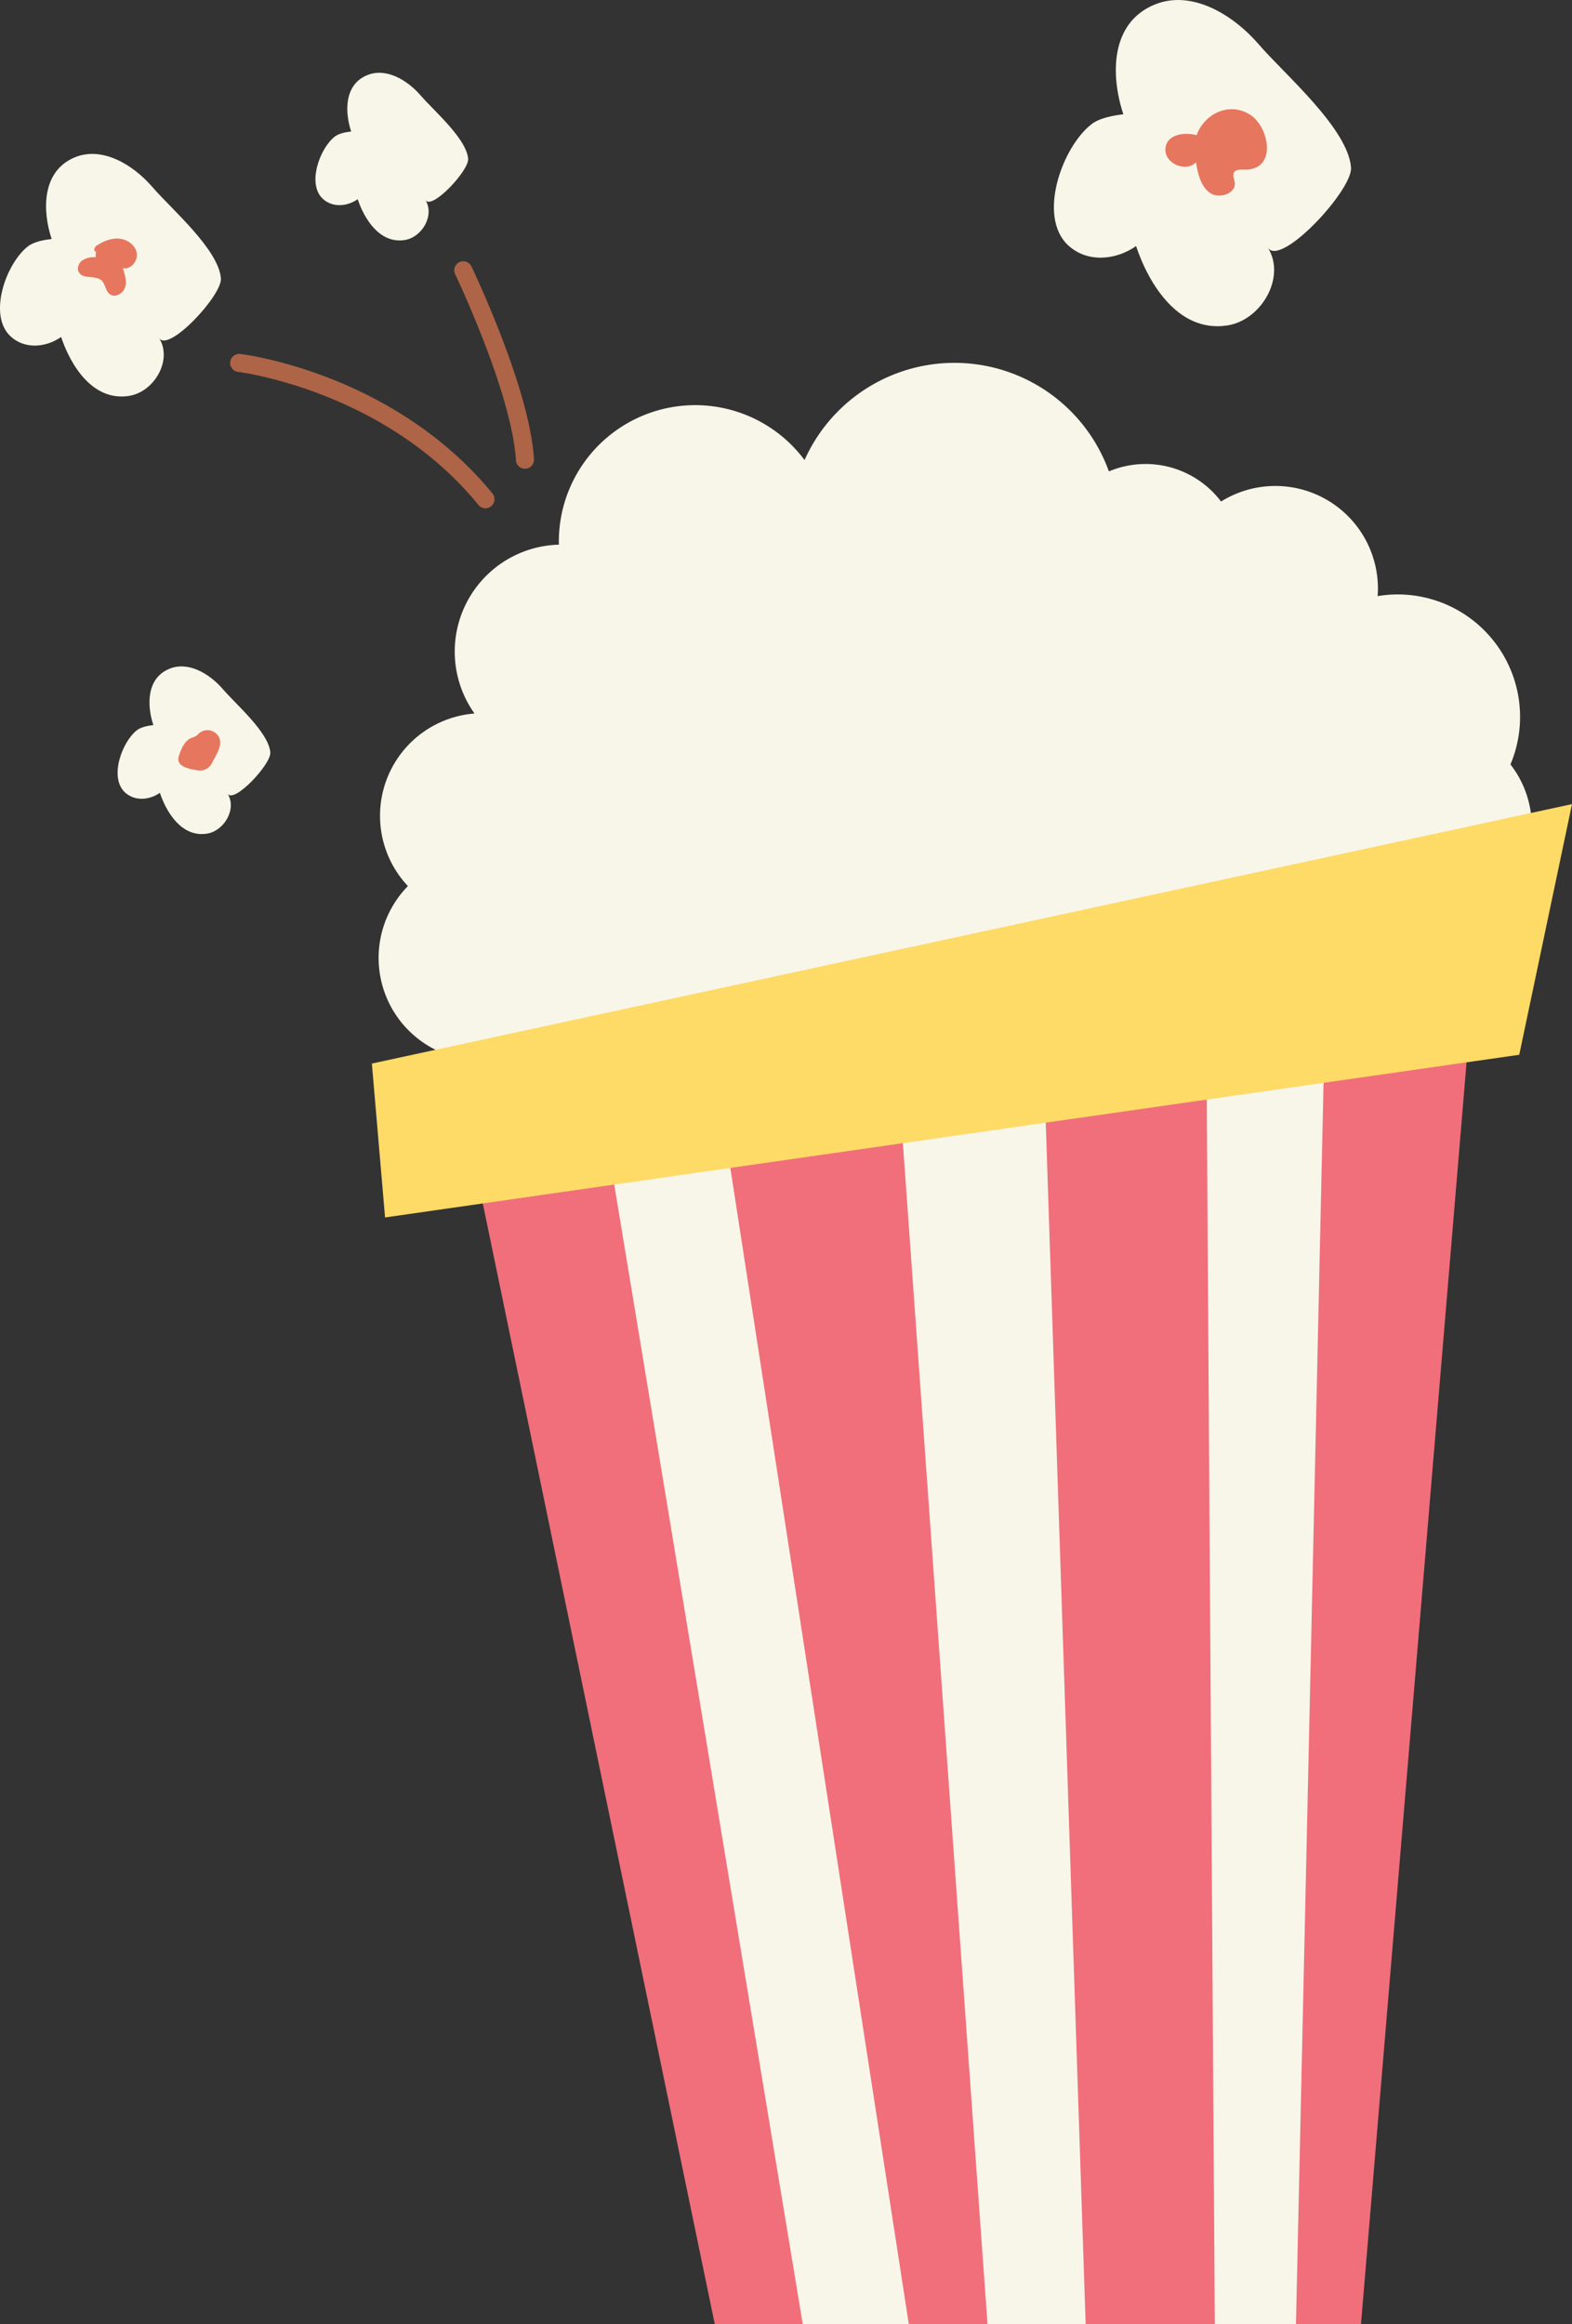 <svg xmlns="http://www.w3.org/2000/svg" width="730.69" height="1080" viewBox="0 0 730.69 1080"><rect x="0" y="0" width="730.69" height="1080" fill="#333333" stroke="none"/><g id="Слой_2" data-name="Слой 2"><g id="movie05_468284804"><g id="movie05_468284804-2" data-name="movie05_468284804"><path d="M178.77 67.09c-2.71-2.5-8 .36-7.44 4s6.56 4.65 8.33 1.41c-1.71 2.62 1.49 6.65 4.43 5.57A6.48 6.48.0 0 0 186 76.82c3.95-3.36 7-9.26 4.11-13.58s-10.53-3-11.94 1.8z" fill="#e7765e"/><path d="M685.74 445.19 632.61 1080H332.23L217.8 527.32 685.74 445.19z" fill="#f06f7b"/><path d="M422.42 1080 335.98 520.12 282.85 534.42 373.13 1080H422.42z" fill="#f8f6e9"/><path d="M504.63 1080H459.01L417.71 503.77 485.15 493.55 504.63 1080z" fill="#f8f6e9"/><path d="M615.92 471.07 602.39 1080H564.66c-.78-118.26-3.91-591.3-3.91-596.67z" fill="#f8f6e9"/><path d="M712 384.23a47.12 47.12.0 0 0-9.91-29 56.91 56.91.0 0 0-52.41-79 57.52 57.52.0 0 0-9.34.78c.08-1.16.14-2.32.14-3.5a47.67 47.67.0 0 0-72.91-40.45 44 44 0 0 0-52.14-14 76.31 76.31.0 0 0-141.46-5.27 63.38 63.38.0 0 0-114.19 39.32 49.7 49.7.0 0 0-39.23 78.46 47.66 47.66.0 0 0-30.94 80.19A47.69 47.69.0 0 0 242.39 489a54.22 54.22.0 0 0 1.64 7.26L674.5 440.42l-.18-9.85A47.35 47.35.0 0 0 712 384.23z" fill="#f8f6e9"/><path d="M24 111.05c-3.5.44-8.17 1.21-11.06 3.47C2.81 122.43-5.82 146.5 5 156.39c6.62 6.06 16.47 5.08 23.4.2C32.91 170 43.15 186.5 59.83 184c11.88-1.76 20.51-16.75 14.11-26.9 4.37 6.94 29.32-19.89 28.74-27.68-1-13.52-23.23-32.48-31.86-42.52-9-10.44-23.29-19-36-13.81C19.34 79.49 19.62 97.81 24 111.05z" fill="#f8f6e9"/><path d="M522.15 53.1c-4.7.6-11 1.64-14.87 4.67-13.63 10.64-25.23 43-10.69 56.31 8.91 8.15 22.15 6.83 31.47.27 6.06 18.05 19.84 40.23 42.26 36.91 16-2.36 27.58-22.52 19-36.17 5.88 9.32 39.44-26.76 38.66-37.22-1.35-18.18-31.24-43.68-42.84-57.19-12.06-14-31.32-25.59-48.43-18.56C515.87 10.67 516.25 35.3 522.15 53.1z" fill="#f8f6e9"/><path d="M163.23 61.09c-2.42.3-5.64.84-7.64 2.4-7 5.46-13 22.1-5.5 28.94 4.58 4.19 11.39 3.51 16.17.14 3.12 9.27 10.2 20.67 21.73 19 8.21-1.22 14.17-11.58 9.74-18.6 3 4.8 20.27-13.75 19.87-19.12-.69-9.35-16-22.46-22-29.4-6.19-7.21-16.09-13.15-24.89-9.54C160 39.28 160.19 51.94 163.23 61.09z" fill="#f8f6e9"/><path d="M71.28 336.94c-2.42.31-5.65.84-7.65 2.4-7 5.47-13 22.1-5.49 28.94 4.58 4.19 11.38 3.51 16.17.14 3.12 9.28 10.2 20.68 21.73 19 8.2-1.21 14.17-11.57 9.74-18.59 3 4.79 20.27-13.75 19.87-19.13-.69-9.34-16.06-22.45-22-29.39-6.19-7.21-16.09-13.16-24.89-9.54C68.05 315.13 68.24 327.79 71.28 336.94z" fill="#f8f6e9"/><path d="M225.64 236.2a4.19 4.19.0 0 1-3.26-1.55c-43.37-53.23-111-61.75-111.66-61.82a4.2 4.2.0 1 1 1-8.34c.73.08 18.17 2.21 41.39 11.24 21.44 8.34 52 24.41 75.8 53.62a4.2 4.2.0 0 1-3.25 6.85z" fill="#ae6446"/><path d="M244 217.81a4.19 4.19.0 0 1-4.18-3.94c-2-31.49-27.94-85.76-28.2-86.3a4.2 4.2.0 1 1 7.56-3.65c.07.14 6.8 14.16 13.67 32 9.31 24.12 14.47 43.45 15.35 57.44a4.2 4.2.0 0 1-3.93 4.45z" fill="#ae6446"/><path d="M172.85 494.23 178.98 565.75 706.17 490.15 730.69 373.67 172.85 494.23z" fill="#feda67"/><path d="M44.42 119.55A10 10 0 0 0 38.24 121c-1.74 1.28-2.66 3.87-1.48 5.68 2.07 3.17 7.59 1.1 10.41 3.64C49 132 49 135.21 51.05 136.72c2.43 1.81 6.17-.31 7.08-3.2s-.08-6-1.06-8.87c3.7.76 7.15-3.38 6.49-7.1s-4.41-6.34-8.18-6.65-7.45 1.25-10.6 3.33c-1.05.69-1.37 3-.2 2.51z" fill="#e7765e"/><path d="M92.18 341.15a6.62 6.62.0 0 1-2.86 1.64c-3.28 1-5.14 5.14-6.22 8.67-1.39 4.59 4.29 5.86 9 6.54a6.15 6.15.0 0 0 6.32-3.21c1.09-2.06 2.26-4.24 2.44-4.6 1.39-2.88 2.48-6.19.06-8.88a6.26 6.26.0 0 0-3.06-1.83 6 6 0 0 0-5.72 1.67z" fill="#e7765e"/><path d="M556.2 62.82c-5.38-1.53-14.36-.61-14.5 6.72-.12 6.58 9.62 10.63 14.2 5.9.9 5.25 2.13 11.06 6.47 14.16s12.34.33 11.56-4.95c-.22-1.51-1.1-3.11-.37-4.45.92-1.68 3.33-1.37 5.25-1.36 15 0 11.18-20.14 2-25.71C571 47.22 559.76 53 556.2 62.82z" fill="#e7765e"/></g></g></g></svg>